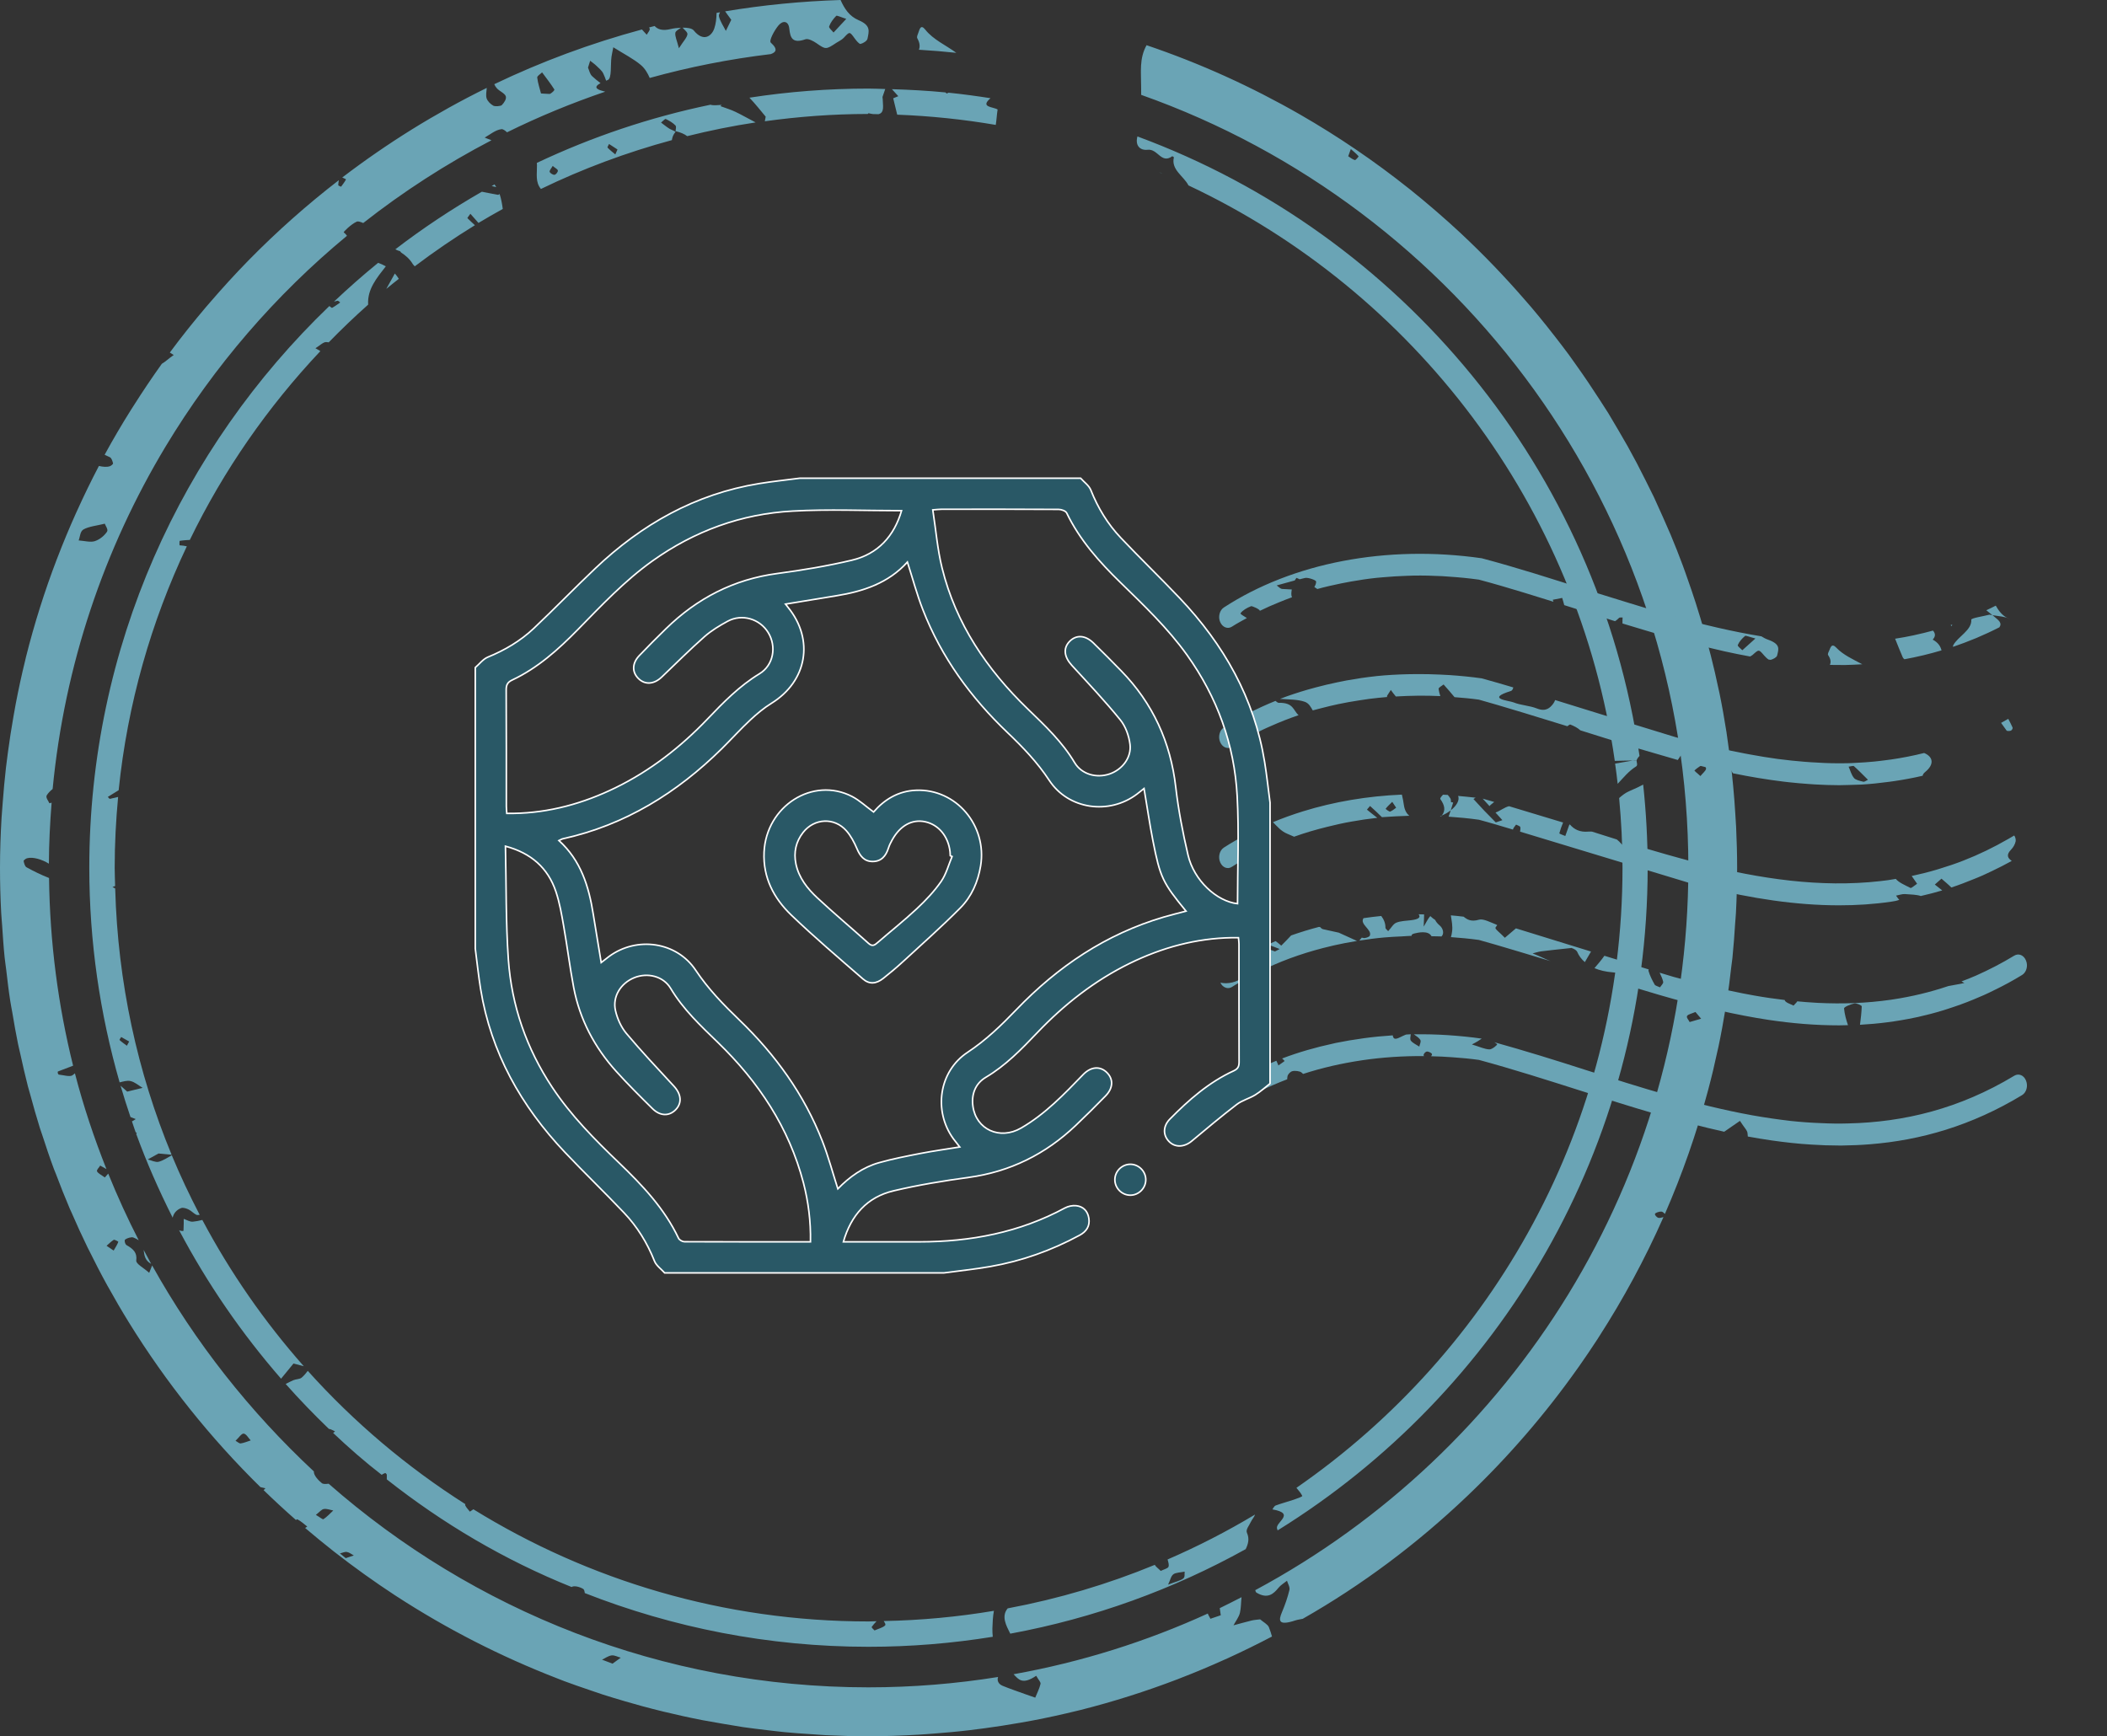 <?xml version="1.0" encoding="utf-8"?>
<!-- Generator: Adobe Illustrator 16.0.0, SVG Export Plug-In . SVG Version: 6.00 Build 0)  -->
<!DOCTYPE svg PUBLIC "-//W3C//DTD SVG 1.1//EN" "http://www.w3.org/Graphics/SVG/1.1/DTD/svg11.dtd">
<svg version="1.1" id="Laag_1" xmlns="http://www.w3.org/2000/svg" xmlns:xlink="http://www.w3.org/1999/xlink" x="0px" y="0px"
	 width="136px" height="112.082px" viewBox="0 0 136 112.082" enable-background="new 0 0 136 112.082" xml:space="preserve">
<rect x="0" y="0" width="136" height="112.082" fill="#333333" stroke="none"/>
<g>
	<g>
		<path fill="#6AA4B5" d="M25.519,16.092c1.772-1.359,3.638-2.598,5.584-3.716c0.337,0.072,0.685,0.132,1.058,0.203
			c0.022-0.018,0.055-0.037,0.086-0.056c0.104,0.308,0.162,0.643,0.205,0.966c-0.527,0.294-1.053,0.59-1.568,0.902
			c-0.169-0.193-0.336-0.383-0.523-0.591c-0.104,0.154-0.209,0.266-0.189,0.284c0.154,0.156,0.32,0.303,0.482,0.454
			c-1.339,0.823-2.634,1.709-3.883,2.653c-0.044-0.047-0.096-0.093-0.127-0.145c-0.195-0.323-0.451-0.548-0.755-0.746
			c-0.022-0.027-0.046-0.054-0.062-0.08C25.705,16.188,25.607,16.14,25.519,16.092 M18.142,88.999
			c-2.544-2.922-4.758-6.133-6.581-9.584c0.087,0.043,0.221,0.066,0.283,0.037c0.02-0.41,0.016-0.59,0.014-0.77
			c0.194,0.066,0.395,0.197,0.584,0.182c0.18-0.016,0.428-0.061,0.617-0.113c1.811,3.408,4.014,6.574,6.549,9.443
			c-0.191-0.051-0.402-0.105-0.664-0.174C18.668,88.353,18.402,88.673,18.142,88.999 M48.374,6.306
			c2.505-0.387,5.072-0.588,7.683-0.588c0.361,0,0.721,0.02,1.082,0.028c-0.059,0.166-0.115,0.331-0.172,0.498
			c-0.012,0.042,0.006,0.091,0.008,0.138c0.002,0.399,0.143,0.898-0.277,0.99c-0.119-0.001-0.238-0.008-0.357-0.009
			c-0.086-0.013-0.17-0.026-0.279-0.055c0,0-0.029,0.02-0.057,0.049c-2.251,0.002-4.466,0.17-6.638,0.471
			c0.015-0.081,0.033-0.17,0.056-0.297C49.116,7.167,48.769,6.72,48.374,6.306 M32.029,12.076c-0.095-0.027-0.195-0.041-0.291-0.066
			c0.062-0.034,0.121-0.071,0.182-0.104C31.961,11.958,31.994,12.019,32.029,12.076 M34.66,10.661
			c0.008,0.58-0.117,1.08,0.254,1.538c2.688-1.304,5.519-2.359,8.455-3.154c0.022-0.175,0.08-0.354,0.238-0.537
			c-0.138-0.091-0.281-0.13-0.398-0.201c-0.191-0.118-0.362-0.263-0.541-0.395c0.103-0.082,0.261-0.251,0.302-0.232
			c0.229,0.111,0.461,0.244,0.627,0.417c0.071,0.073,0.021,0.236,0.007,0.369c0.332,0.081,0.571,0.184,0.752,0.323
			c1.448-0.36,2.921-0.661,4.417-0.886c-0.439-0.222-0.859-0.473-1.306-0.685c-0.306-0.146-0.642-0.245-0.965-0.366
			c0.025-0.025,0.05-0.053,0.076-0.08c-0.238,0.005-0.51,0.055-0.719-0.012c-3.922,0.812-7.676,2.086-11.207,3.755
			C34.654,10.564,34.66,10.602,34.66,10.661 M39.312,9.295c0.189,0.122,0.377,0.246,0.545,0.355
			c-0.068,0.158-0.104,0.238-0.14,0.318c-0.17-0.143-0.351-0.278-0.499-0.437C39.188,9.497,39.279,9.376,39.312,9.295
			 M35.674,10.713c0.158,0.132,0.326,0.209,0.334,0.297c0.01,0.092-0.121,0.259-0.215,0.274c-0.094,0.014-0.285-0.102-0.314-0.191
			C35.451,11.008,35.578,10.886,35.674,10.713 M9.271,80.683c0.16,0.303,0.32,0.605,0.486,0.904
			C9.343,81.362,9.316,81.021,9.271,80.683 M64.08,105.659c-2.615,0.422-5.291,0.646-8.023,0.646
			c-6.459,0-12.632-1.238-18.311-3.467c-0.014-0.117-0.043-0.227-0.092-0.26c-0.207-0.137-0.605-0.244-0.758-0.131
			c-4.342-1.744-8.33-4.109-11.93-6.949c0-0.1,0.003-0.199,0.001-0.297c-0.001-0.041-0.084-0.119-0.106-0.113
			c-0.08,0.025-0.222,0.098-0.216,0.123c-1.084-0.836-2.131-1.752-3.142-2.709c0.041-0.033,0.083-0.068,0.124-0.102
			c-0.134-0.057-0.267-0.15-0.4-0.162c-0.967-0.93-1.897-1.895-2.788-2.898c0.16-0.082,0.319-0.168,0.485-0.24
			c0.17-0.076,0.424-0.066,0.542-0.166c0.158-0.131,0.279-0.287,0.4-0.441c2.974,3.311,6.398,6.207,10.17,8.604
			c-0.006,0.025-0.021,0.053-0.012,0.07c0.074,0.156,0.204,0.285,0.305,0.414c0.1-0.068,0.17-0.113,0.227-0.152
			c7.421,4.586,16.156,7.24,25.5,7.24c0.176,0,0.348-0.01,0.521-0.014c-0.123,0.133-0.23,0.248-0.307,0.361
			c-0.035,0.053,0.111,0.154,0.178,0.234c0.238-0.107,0.553-0.184,0.684-0.328c0.051-0.055-0.008-0.15-0.092-0.279
			c2.418-0.047,4.793-0.27,7.113-0.66c-0.07,0.375-0.086,0.758-0.098,1.137C64.049,105.3,64.066,105.479,64.08,105.659
			 M60.254,111.909c0.766-0.059,1.527-0.125,2.283-0.215c0.34-0.039,0.676-0.084,1.014-0.129c0.77-0.104,1.533-0.223,2.291-0.355
			c0.281-0.051,0.562-0.098,0.842-0.152c0.951-0.182,1.896-0.389,2.832-0.619c0.068-0.018,0.139-0.031,0.207-0.049
			c2.143-0.541,4.234-1.205,6.27-1.984c0.076-0.027,0.148-0.059,0.223-0.088c0.939-0.361,1.867-0.752,2.781-1.164
			c0.088-0.037,0.176-0.078,0.264-0.117c0.961-0.441,1.91-0.904,2.842-1.395c-0.059-0.201-0.117-0.404-0.201-0.602
			c-0.076-0.184-0.359-0.33-0.564-0.506c-0.176,0.021-0.373,0.033-0.547,0.074c-0.396,0.098-0.783,0.207-1.174,0.312
			c0.145-0.271,0.354-0.535,0.418-0.814c0.074-0.33,0.064-0.668,0.102-1.002c-0.467,0.238-0.932,0.48-1.406,0.707
			c0.02,0.135,0.039,0.27,0.066,0.459c-0.246,0.082-0.459,0.154-0.67,0.227c-0.041-0.107-0.145-0.242-0.166-0.338
			c-3.945,1.801-8.148,3.131-12.537,3.918c0.312,0.322,0.555,0.711,1.459,0.1c0.154,0.275,0.307,0.408,0.279,0.527
			c-0.07,0.299-0.221,0.59-0.34,0.885c-0.201-0.07-0.404-0.137-0.604-0.211c-0.502-0.182-1.016-0.354-1.5-0.553
			c-0.291-0.119-0.371-0.357-0.295-0.57c-2.725,0.436-5.518,0.668-8.365,0.668c-13.337,0-25.527-4.971-34.845-13.145
			c-0.171,0.018-0.347,0.039-0.445-0.041c-0.231-0.186-0.53-0.512-0.509-0.752c-4.139-3.861-7.676-8.336-10.439-13.297
			c-0.027,0.09-0.113,0.266-0.19,0.477c-0.375-0.34-0.865-0.578-0.835-0.799c0.066-0.494-0.184-0.74-0.619-0.984
			c-0.105-0.057-0.165-0.316-0.098-0.367c0.123-0.094,0.406-0.178,0.528-0.131c0.116,0.045,0.242,0.107,0.349,0.178
			c-0.719-1.398-1.375-2.834-1.969-4.303c-0.064,0.072-0.145,0.16-0.221,0.25c-0.232-0.174-0.439-0.262-0.502-0.398
			c-0.04-0.09,0.13-0.244,0.205-0.369c0.137,0.072,0.268,0.148,0.402,0.225c-0.797-2.006-1.486-4.064-2.035-6.18
			c-0.059,0.043-0.107,0.096-0.17,0.133c-0.176,0.104-0.574-0.021-0.869-0.051c-0.029-0.002-0.045-0.061-0.067-0.092
			c0.002-0.037-0.012-0.102,0.009-0.109c0.324-0.127,0.653-0.25,0.98-0.375c-0.967-3.889-1.501-7.945-1.553-12.116
			c-0.5-0.195-0.984-0.433-1.452-0.691c-0.111-0.062-0.159-0.259-0.187-0.402c-0.009-0.047,0.133-0.158,0.221-0.182
			c0.367-0.104,0.961,0.072,1.408,0.351c0.006-1.325,0.072-2.636,0.176-3.937c-0.049,0.013-0.094,0.021-0.144,0.035
			c-0.05-0.13-0.257-0.365-0.17-0.511c0.087-0.143,0.224-0.284,0.38-0.408c0.77-8.024,3.334-15.53,7.293-22.111
			c3.131-5.195,7.09-9.782,11.706-13.6c-0.053-0.08-0.12-0.154-0.21-0.22c-0.035-0.026,0.482-0.538,0.852-0.699
			c0.068-0.029,0.232,0.018,0.406,0.095c2.579-2.026,5.35-3.817,8.279-5.343c-0.154-0.06-0.301-0.117-0.441-0.173
			c0.356-0.195,0.688-0.495,1.084-0.543c0.1-0.011,0.228,0.08,0.362,0.202c2.041-1.008,4.158-1.88,6.336-2.622
			c-0.396-0.1-0.883-0.24-0.302-0.551c-0.189-0.144-0.373-0.289-0.539-0.446c-0.158-0.148-0.186-0.371-0.27-0.556
			c0.05-0.159,0.095-0.301,0.14-0.444c0.135,0.108,0.282,0.208,0.403,0.325c0.162,0.157,0.355,0.313,0.441,0.494
			c0.074,0.152,0.131,0.309,0.186,0.467c0.035-0.014,0.064-0.027,0.104-0.041c0.275-0.102,0.168-0.985,0.243-1.506
			c0.028-0.188,0.071-0.374,0.117-0.609c0.694,0.438,1.297,0.74,1.782,1.148c0.256,0.218,0.436,0.523,0.568,0.833
			c2.534-0.703,5.144-1.221,7.813-1.54c0.293-0.104,0.514-0.282,0.004-0.738c-0.135-0.121,0.216-0.769,0.475-1.091
			c0.288-0.362,0.664-0.332,0.717,0.182c0.061,0.604,0.205,0.984,1.045,0.689c0.172-0.061,0.51,0.113,0.705,0.251
			c0.596,0.413,0.616,0.426,1.275-0.014c0.161-0.108,0.357-0.189,0.482-0.323c0.398-0.425,0.381-0.429,0.729,0.053
			c0.099,0.133,0.28,0.353,0.364,0.334c0.176-0.042,0.418-0.196,0.447-0.334c0.093-0.477,0.237-0.855-0.57-1.196
			C54.809,1.044,54.501,0.546,54.256,0c-2.528,0.081-5.017,0.326-7.451,0.732c0.133,0.184,0.267,0.369,0.396,0.548
			c-0.151,0.307-0.25,0.51-0.35,0.713c-0.154-0.307-0.362-0.604-0.442-0.924c-0.021-0.085,0.016-0.18,0.068-0.277
			c-0.074,0.012-0.148,0.026-0.224,0.04c-0.009,0.349-0.04,0.693-0.15,1.011c-0.173,0.498-0.707,0.884-1.323,0.123
			c-0.113-0.139-0.404-0.184-0.723-0.181c0.132,0.146,0.332,0.299,0.314,0.429c-0.031,0.221-0.243,0.421-0.549,0.9
			c-0.137-0.531-0.263-0.773-0.231-0.995c0.017-0.121,0.211-0.223,0.362-0.329c-0.234,0.01-0.474,0.039-0.662,0.085
			c-0.538,0.13-0.838,0.019-1.038-0.196l-0.356,0.092c0.012,0.024,0.026,0.05,0.037,0.074c0.042,0.1-0.12,0.263-0.189,0.398
			c-0.1-0.115-0.213-0.225-0.31-0.341c-3.307,0.894-6.497,2.077-9.532,3.533C31.941,5.531,32,5.62,32.072,5.701
			c0.166,0.184,0.506,0.319,0.573,0.508c0.062,0.171-0.096,0.412-0.252,0.574c-0.071,0.075-0.44,0.101-0.553,0.039
			c-0.198-0.114-0.375-0.301-0.431-0.477c-0.056-0.177-0.017-0.387,0.01-0.671c-0.825,0.406-1.637,0.83-2.439,1.275
			c-0.822,0.457-1.604,0.916-2.373,1.393c-1.566,0.973-3.068,2.01-4.516,3.116c0.145,0.065,0.249,0.11,0.242,0.125
			c-0.084,0.163-0.206,0.315-0.318,0.47c-0.062-0.033-0.182-0.064-0.182-0.1c0.002-0.098,0.017-0.203,0.037-0.321
			c-2.062,1.591-4.01,3.321-5.83,5.176c-0.879,0.9-1.697,1.799-2.49,2.72c-0.082,0.096-0.166,0.189-0.248,0.286
			c-0.811,0.955-1.594,1.935-2.34,2.943c0.08,0.053,0.16,0.107,0.251,0.16c-0.334,0.23-0.558,0.453-0.767,0.566
			c-0.635,0.888-1.242,1.795-1.828,2.718c-0.053,0.083-0.107,0.164-0.158,0.247c-0.598,0.95-1.168,1.918-1.706,2.908
			c0.112,0.053,0.225,0.102,0.335,0.157c0.115,0.057,0.173,0.253,0.208,0.396c0.011,0.046-0.125,0.161-0.212,0.189
			C6.9,30.159,6.646,30.14,6.384,30.079c-0.492,0.939-0.957,1.895-1.396,2.865c-0.029,0.06-0.057,0.121-0.084,0.182
			c-0.43,0.957-0.834,1.926-1.211,2.91c-0.011,0.026-0.021,0.051-0.031,0.078c-0.78,2.041-1.442,4.138-1.982,6.285
			c-0.02,0.079-0.035,0.16-0.055,0.239c-0.228,0.921-0.428,1.852-0.608,2.789c-0.054,0.276-0.101,0.554-0.149,0.831
			c-0.133,0.757-0.252,1.52-0.354,2.287c-0.045,0.335-0.09,0.67-0.129,1.006c-0.087,0.756-0.154,1.518-0.212,2.283
			c-0.023,0.317-0.053,0.631-0.072,0.95C0.039,53.853,0,54.928,0,56.012c0,0.973,0.025,1.94,0.076,2.901
			c0.013,0.268,0.043,0.533,0.06,0.803c0.046,0.689,0.09,1.379,0.16,2.061c0.028,0.285,0.075,0.564,0.108,0.848
			c0.078,0.662,0.153,1.326,0.256,1.979c0.039,0.264,0.095,0.521,0.139,0.781c0.113,0.672,0.227,1.344,0.365,2.006
			c0.045,0.223,0.104,0.443,0.152,0.664c0.152,0.695,0.309,1.389,0.486,2.074c0.049,0.189,0.109,0.373,0.159,0.561
			c0.194,0.715,0.393,1.428,0.614,2.129c0.047,0.148,0.102,0.293,0.149,0.439c0.239,0.738,0.485,1.473,0.754,2.197
			c0.041,0.109,0.089,0.217,0.132,0.328c0.284,0.756,0.582,1.506,0.897,2.246c0.036,0.08,0.075,0.158,0.11,0.24
			c0.332,0.766,0.677,1.523,1.043,2.273c0.025,0.051,0.054,0.102,0.08,0.154c0.381,0.773,0.775,1.537,1.19,2.291
			c0.015,0.025,0.031,0.053,0.046,0.078c0.43,0.777,0.876,1.543,1.342,2.297c2.404,3.891,5.258,7.457,8.492,10.635
			c0.108,0.023,0.219,0.057,0.326,0.076c-0.041,0.039-0.08,0.078-0.121,0.119c0.678,0.658,1.375,1.303,2.085,1.926
			c0.042-0.029,0.081-0.051,0.103-0.037c0.228,0.117,0.423,0.303,0.631,0.463c-0.043,0.027-0.092,0.059-0.139,0.09
			c0.594,0.506,1.198,1,1.812,1.484c0.037,0.027,0.075,0.057,0.11,0.086c0.599,0.467,1.207,0.922,1.824,1.365
			c0.049,0.035,0.098,0.07,0.147,0.105c0.616,0.441,1.241,0.869,1.876,1.285c0.04,0.025,0.08,0.051,0.12,0.078
			c3.239,2.105,6.708,3.883,10.356,5.297c0.162,0.061,0.321,0.129,0.484,0.189c0.525,0.197,1.061,0.379,1.593,0.561
			c0.3,0.104,0.597,0.207,0.897,0.305c0.478,0.154,0.962,0.297,1.445,0.439c0.367,0.105,0.734,0.213,1.104,0.312
			c0.451,0.123,0.904,0.236,1.357,0.348c0.416,0.1,0.832,0.197,1.25,0.289c0.429,0.094,0.859,0.184,1.293,0.268
			c0.457,0.088,2.189,0.383,2.6,0.445c0.506,0.072,1.015,0.133,1.524,0.193c0.377,0.043,0.752,0.092,1.131,0.129
			c0.584,0.057,1.173,0.098,1.762,0.135c0.312,0.02,0.622,0.049,0.936,0.064c0.908,0.043,1.82,0.07,2.737,0.07
			c1.088,0,2.166-0.041,3.236-0.102C59.615,111.962,59.934,111.931,60.254,111.909 M53.977,1.023
			c0.042-0.042,0.315,0.091,0.647,0.195C54.276,1.592,54.04,1.846,53.802,2.1c-0.102-0.134-0.316-0.299-0.283-0.395
			C53.606,1.457,53.782,1.222,53.977,1.023 M34.99,4.672c0.268,0.365,0.553,0.724,0.789,1.099c0.035,0.058-0.138,0.203-0.252,0.277
			c-0.054,0.036-0.197,0-0.607-0.014c-0.079-0.309-0.202-0.664-0.244-1.026C34.664,4.902,34.878,4.785,34.99,4.672 M5.393,34.174
			c0.35-0.194,0.86-0.241,1.37-0.368c0.043,0.132,0.239,0.375,0.144,0.517c-0.162,0.245-0.457,0.502-0.789,0.61
			c-0.278,0.091-0.69-0.023-1.041-0.047C5.173,34.641,5.166,34.301,5.393,34.174 M7.336,80.728
			c-0.191-0.129-0.324-0.219-0.457-0.309c0.152-0.131,0.292-0.277,0.466-0.387c0.033-0.021,0.302,0.105,0.291,0.135
			C7.576,80.339,7.464,80.501,7.336,80.728 M15.537,93.177c-0.092,0.014-0.203-0.1-0.334-0.17c0.219-0.205,0.386-0.477,0.525-0.463
			c0.164,0.016,0.305,0.283,0.455,0.439C15.969,93.052,15.757,93.144,15.537,93.177 M20.88,98.067
			c-0.052,0.035-0.229-0.125-0.492-0.277c0.235-0.182,0.364-0.355,0.515-0.379c0.193-0.031,0.404,0.059,0.608,0.096
			C21.304,97.7,21.111,97.913,20.88,98.067 M22.314,100.583c-0.113-0.094-0.242-0.199-0.371-0.305
			c0.149-0.033,0.307-0.117,0.447-0.094c0.156,0.025,0.299,0.146,0.447,0.225C22.693,100.458,22.546,100.505,22.314,100.583
			 M39.537,107.394c-0.295-0.111-0.486-0.184-0.678-0.258c0.207-0.096,0.405-0.248,0.62-0.275c0.188-0.023,0.392,0.096,0.589,0.148
			C39.886,107.142,39.705,107.272,39.537,107.394 M112.01,52.562c-0.037-0.607-0.082-1.212-0.139-1.812
			c-0.029-0.304-0.059-0.608-0.092-0.91c-0.066-0.597-0.145-1.191-0.229-1.782c-0.037-0.269-0.072-0.539-0.113-0.807
			c-0.133-0.835-0.277-1.667-0.447-2.491c-0.02-0.096-0.043-0.19-0.064-0.286c-0.152-0.73-0.32-1.456-0.504-2.176
			c-0.074-0.296-0.156-0.589-0.234-0.882c-0.143-0.521-0.287-1.04-0.443-1.555c-0.098-0.321-0.197-0.643-0.299-0.962
			c-0.16-0.499-0.33-0.994-0.504-1.487c-0.107-0.302-0.209-0.606-0.322-0.906c-0.248-0.668-0.51-1.329-0.783-1.984
			c-0.139-0.332-0.861-1.964-1.088-2.444c-0.168-0.352-0.898-1.803-1.096-2.178c-0.195-0.366-0.393-0.733-0.594-1.095
			c-0.191-0.342-1.02-1.763-1.246-2.13c-0.176-0.284-0.359-0.56-0.539-0.84c-0.486-0.756-0.988-1.501-1.51-2.233
			c-0.162-0.227-0.32-0.456-0.484-0.681c-0.305-0.413-0.615-0.819-0.932-1.224c-0.166-0.214-0.334-0.428-0.504-0.64
			c-0.33-0.415-0.668-0.826-1.01-1.23c-0.139-0.164-0.281-0.325-0.422-0.486c-1.289-1.486-2.654-2.908-4.09-4.251
			c-0.029-0.026-0.055-0.053-0.084-0.079c-0.469-0.437-0.949-0.865-1.434-1.286c-0.092-0.078-0.18-0.157-0.271-0.234
			c-0.494-0.425-0.996-0.843-1.504-1.25c-0.027-0.021-0.051-0.04-0.076-0.06c-2.217-1.765-4.568-3.368-7.037-4.787
			c-3.152-1.809-6.455-3.306-9.908-4.476c-0.484,0.864-0.348,1.753-0.352,2.66c0,0.18,0.002,0.363,0.004,0.546
			c20.549,7.27,35.318,26.882,35.318,49.888c0,20.155-11.332,37.706-27.955,46.638c0.018,0.062,0.029,0.131,0.086,0.164
			c0.715,0.422,1.09,0.082,1.414-0.318c0.135-0.168,0.361-0.305,0.549-0.455c0.057,0.199,0.201,0.406,0.156,0.598
			c-0.115,0.484-0.285,0.965-0.484,1.439c-0.229,0.543-0.238,0.891,0.879,0.521c0.143-0.047,0.311-0.066,0.465-0.1
			c3.848-2.191,7.391-4.854,10.576-7.885l0.074-0.07c2.629-2.508,5.014-5.27,7.115-8.244c0.027-0.039,0.057-0.078,0.084-0.117
			c0.4-0.57,0.791-1.146,1.172-1.732l0.09-0.143c1.584-2.455,2.982-5.043,4.174-7.74c-0.133,0.037-0.246,0.066-0.322,0.049
			c-0.119-0.031-0.258-0.191-0.223-0.264c0.033-0.07,0.289-0.156,0.416-0.141c0.078,0.01,0.146,0.074,0.221,0.15
			c1.113-2.551,2.041-5.197,2.771-7.928c0.008-0.023,0.016-0.049,0.02-0.074c0.229-0.852,0.432-1.713,0.617-2.58
			c0.016-0.07,0.035-0.143,0.049-0.213c0.172-0.814,0.32-1.635,0.455-2.461c0.021-0.127,0.047-0.252,0.068-0.381
			c0.121-0.771,0.219-1.553,0.307-2.336c0.021-0.18,0.051-0.359,0.07-0.541c0.078-0.758,0.131-1.521,0.18-2.287
			c0.014-0.207,0.037-0.412,0.047-0.619c0.051-0.971,0.078-1.948,0.078-2.931c0-0.883-0.027-1.76-0.066-2.632
			C112.045,53.106,112.027,52.834,112.01,52.562 M87.453,10.333c-0.16-0.046-0.293-0.161-0.43-0.246
			c0.076-0.212,0.123-0.338,0.168-0.465c0.172,0.151,0.354,0.295,0.5,0.463C87.709,10.107,87.502,10.346,87.453,10.333
			 M109.969,49.304c0.055,0.113,0.172,0.234,0.148,0.34c-0.031,0.125-0.182,0.239-0.361,0.453c-0.213-0.202-0.412-0.333-0.377-0.368
			C109.539,49.573,109.766,49.443,109.969,49.304 M109.061,65.976c-0.064-0.135-0.229-0.293-0.164-0.396
			c0.068-0.111,0.352-0.17,0.539-0.252c0.104,0.121,0.207,0.242,0.367,0.432C109.469,65.856,109.266,65.917,109.061,65.976
			 M59.312,3.211c0.078-0.191,0.07-0.427-0.102-0.738c-0.051-0.092,0.025-0.251,0.07-0.37c0.074-0.191,0.143-0.573,0.447-0.187
			c0.508,0.644,1.326,0.999,2,1.494C60.93,3.325,60.123,3.261,59.312,3.211 M80.486,98.946c-0.092-0.203,0.145-0.469,0.252-0.703
			c0.074-0.16,0.227-0.32,0.271-0.475c-1.809,1.086-3.695,2.055-5.646,2.9c0.053,0.188,0.104,0.344,0.059,0.473
			c-0.039,0.107-0.326,0.178-0.502,0.266c-0.119-0.129-0.332-0.275-0.379-0.393c-3.027,1.248-6.205,2.193-9.498,2.811
			c-0.426,0.514-0.1,1.1,0.166,1.633c5.418-1,10.535-2.867,15.197-5.457C80.566,99.667,80.66,99.339,80.486,98.946 M75.396,102.294
			c0.162-0.338,0.178-0.549,0.35-0.676c0.145-0.107,0.473-0.113,0.721-0.164c-0.023,0.15,0.035,0.344-0.092,0.443
			C76.199,102.036,75.885,102.104,75.396,102.294 M105.16,51.073c0.387-0.167,0.676-0.3,0.902-0.425
			c0.188,1.764,0.289,3.552,0.289,5.364c0,18.054-9.562,33.905-23.885,42.78c-0.01-0.027-0.014-0.057-0.025-0.082
			c-0.213-0.418,1.27-0.998-0.312-1.275c0.07-0.088,0.107-0.211,0.219-0.254c0.377-0.139,0.787-0.246,1.176-0.377
			c0.199-0.068,0.555-0.195,0.533-0.24c-0.078-0.168-0.223-0.334-0.377-0.52c12.701-8.787,21.047-23.447,21.047-40.032
			c0-1.516-0.08-3.015-0.217-4.497C104.705,51.347,104.904,51.184,105.16,51.073 M73.416,8.808
			c17.031,6.281,29.748,21.531,32.41,39.991c-0.08,0.079-0.15,0.175-0.193,0.287c-0.086-0.021-0.158-0.007-0.234,0.005
			c-0.391,0.008-0.779,0.017-1.17,0.025c-2.35-16.467-12.973-30.301-27.518-37.148c-0.303-0.602-1.137-1.009-0.941-1.811
			c0.004-0.018-0.102-0.073-0.102-0.073c-0.723,0.526-0.93-0.502-1.6-0.415C73.697,9.719,73.238,9.496,73.416,8.808 M104.25,49.293
			l1.148-0.202c0.076-0.001,0.16-0.003,0.234-0.005c0.016,0.141,0.084,0.32-0.02,0.385c-0.51,0.321-0.824,0.737-1.197,1.126
			C104.369,50.161,104.311,49.727,104.25,49.293 M11.697,77.983c0.119-0.045,0.342,0.025,0.474,0.092
			c0.185,0.09,0.313,0.244,0.495,0.34c0.056,0.027,0.138,0.02,0.224,0.006c-0.651-1.252-1.257-2.531-1.801-3.844
			c-0.28,0.152-0.548,0.34-0.854,0.42c-0.197,0.049-0.464-0.094-0.699-0.15c0.248-0.137,0.496-0.275,0.695-0.385
			c0.355,0.035,0.604,0.057,0.846,0.08C8.875,69.22,7.601,63.423,7.435,57.353c-0.057-0.033-0.116-0.059-0.175-0.09
			c0.055-0.021,0.111-0.045,0.171-0.07c-0.009-0.393-0.028-0.785-0.028-1.181c0-1.54,0.08-3.061,0.221-4.566
			c-0.176,0.041-0.354,0.081-0.529,0.122c-0.031,0.008-0.091-0.08-0.137-0.123c0.242-0.151,0.479-0.297,0.701-0.435
			c0.572-5.58,2.098-10.88,4.4-15.743c-0.129-0.031-0.283-0.055-0.471-0.066c0,0-0.018-0.284,0.02-0.289
			c0.274-0.042,0.553-0.053,0.645-0.058c2.178-4.492,5.037-8.594,8.426-12.188c-0.105-0.06-0.21-0.129-0.318-0.185
			c0.238-0.141,0.512-0.42,0.707-0.399c0.051,0.004,0.102,0.013,0.15,0.018c0.82-0.841,1.667-1.653,2.545-2.434
			c-0.064-0.992,0.557-1.726,1.141-2.474c-0.154-0.086-0.318-0.162-0.496-0.226c-0.982,0.799-1.93,1.637-2.85,2.505
			c0.078-0.021,0.156-0.043,0.23-0.057c0.045-0.009,0.115,0.072,0.172,0.112c-0.172,0.119-0.338,0.247-0.525,0.348
			c-0.014,0.007-0.085-0.046-0.176-0.118C11.721,28.915,5.764,41.777,5.764,56.012c0,4.808,0.693,9.452,1.957,13.858
			c0.238-0.057,0.482-0.133,0.695-0.086c0.285,0.061,0.527,0.285,0.789,0.439c-0.276,0.068-0.553,0.137-0.994,0.244
			c-0.131-0.117-0.281-0.25-0.428-0.381c0.199,0.68,0.412,1.354,0.639,2.021c0.113,0.045,0.229,0.084,0.341,0.133
			c-0.083,0.049-0.164,0.115-0.247,0.145c0.082,0.238,0.156,0.479,0.242,0.713c0.023,0.008,0.048,0.018,0.072,0.025
			c-0.016,0.027-0.025,0.047-0.039,0.072c0.678,1.859,1.472,3.66,2.355,5.41C11.197,78.347,11.378,78.103,11.697,77.983
			 M8.191,67.505c-0.16-0.121-0.33-0.232-0.47-0.365c-0.026-0.025,0.065-0.129,0.101-0.197c0.18,0.1,0.357,0.199,0.515,0.289
			C8.264,67.37,8.227,67.437,8.191,67.505 M74.82,11.122c0.082,0.02,0.148,0.049,0.211,0.086
			C74.961,11.178,74.891,11.151,74.82,11.122 M25.486,17.656c0.096,0.107,0.182,0.221,0.256,0.343
			c-0.271,0.215-0.543,0.429-0.809,0.651C25.117,18.319,25.304,17.988,25.486,17.656 M64.273,8.063
			c-2.08-0.355-4.201-0.579-6.361-0.66l-0.258-1.058c0.109-0.046,0.219-0.091,0.328-0.136c-0.139-0.151-0.275-0.301-0.412-0.452
			c1.16,0.035,2.312,0.097,3.451,0.208c0.047,0.042,0.088,0.075,0.102,0.069c0.035-0.013,0.066-0.035,0.1-0.051
			c0.91,0.093,1.814,0.215,2.711,0.356c-0.701,0.6,0.168,0.544,0.459,0.73C64.34,7.396,64.326,7.736,64.273,8.063"/>
	</g>
	<g>
		<path fill="#6AA4B5" d="M86.424,53.196c0.268-0.058,0.533-0.113,0.807-0.16c0.549-0.098,1.105-0.182,1.668-0.243
			c-0.223-0.172-0.445-0.341-0.658-0.521c-0.02-0.016,0.088-0.113,0.191-0.243c0.277,0.254,0.533,0.483,0.768,0.722
			c0.58-0.038,1.172-0.075,1.768-0.09c-0.189-0.152-0.309-0.382-0.355-0.711c-0.029-0.211-0.072-0.436-0.127-0.655
			c-2.223,0.095-4.373,0.458-6.375,1.077c-0.664,0.205-1.316,0.44-1.945,0.702c0.281,0.282,0.523,0.584,0.93,0.751
			c0.154,0.063,0.295,0.125,0.434,0.187c0.697-0.25,1.416-0.46,2.154-0.641C85.928,53.309,86.172,53.25,86.424,53.196
			 M89.865,51.761c0.068,0.104,0.139,0.206,0.252,0.378c-0.123,0.086-0.236,0.196-0.391,0.252c-0.047,0.017-0.301-0.166-0.285-0.185
			C89.559,52.049,89.719,51.908,89.865,51.761 M130.773,62.009c0.145,0.346,0.023,0.762-0.256,0.93
			c-0.598,0.367-1.197,0.691-1.797,0.979c-0.447,0.227-0.895,0.424-1.334,0.602c-0.559,0.232-1.117,0.43-1.676,0.609
			c-0.086,0.027-0.172,0.059-0.26,0.084c-0.547,0.168-1.096,0.312-1.641,0.434c-0.07,0.014-0.141,0.029-0.211,0.043
			c-1.18,0.25-2.361,0.398-3.541,0.463c0.051-0.395,0.098-0.791,0.113-1.186c0.004-0.068-0.338-0.221-0.48-0.191
			c-0.25,0.053-0.672,0.229-0.662,0.324c0.033,0.363,0.135,0.723,0.252,1.078c-0.189,0.004-0.381,0.012-0.572,0.012
			c-1.525,0-3.043-0.127-4.562-0.355c-0.518-0.078-1.037-0.168-1.557-0.268c-0.561-0.107-1.127-0.225-1.686-0.355
			c-0.719-0.156-1.43-0.334-2.143-0.523c-1.125-0.301-2.246-0.631-3.363-0.973c-0.156-0.418-0.24-0.863-1.311-0.949
			c-0.443-0.035-0.834-0.127-1.168-0.27c0.225-0.264,0.451-0.525,0.641-0.799l2.863,0.883c-0.018,0.031-0.023,0.062-0.018,0.088
			c0.088,0.305,0.236,0.6,0.398,0.889c0.047,0.08,0.229,0.119,0.348,0.178c0.072-0.119,0.229-0.25,0.203-0.359
			c-0.045-0.199-0.135-0.393-0.229-0.586c0.301,0.088,0.6,0.184,0.9,0.27c0.688,0.188,1.373,0.365,2.061,0.533
			c0.553,0.139,1.096,0.268,1.646,0.375c0.504,0.109,1.006,0.209,1.51,0.297c0.652,0.117,1.305,0.209,1.955,0.287
			c0.027,0.164,0.367,0.254,0.57,0.361c0.07-0.088,0.207-0.195,0.242-0.275c0.373,0.037,0.746,0.064,1.117,0.086
			c0.078,0.006,0.154,0.01,0.23,0.014c1.564,0.078,3.127,0.021,4.686-0.201c0.051-0.008,0.1-0.016,0.15-0.023
			c1.189-0.18,2.381-0.461,3.566-0.861c0.469-0.082,0.754-0.141,1.037-0.199c-0.062-0.031-0.125-0.066-0.186-0.102
			c0.316-0.121,0.631-0.238,0.949-0.381c0.822-0.367,1.646-0.789,2.461-1.285C130.303,61.517,130.639,61.663,130.773,62.009
			 M111.795,49.827c0.018,0.03,0.045,0.061,0.062,0.091c1.094,0.225,2.189,0.408,3.287,0.541c0.111,0.013,0.223,0.024,0.336,0.038
			c0.416,0.045,0.83,0.083,1.244,0.111c0.139,0.009,0.279,0.021,0.418,0.029c0.521,0.029,1.045,0.05,1.566,0.05
			c0,0,1.047-0.021,1.447-0.04c0.588-0.035,1.178-0.098,1.77-0.177c0.127-0.017,0.254-0.036,0.381-0.053
			c0.602-0.091,1.199-0.199,1.799-0.341c0.002-0.065,0.043-0.147,0.17-0.251c0.582-0.478,0.516-0.97-0.078-1.217
			c-0.352,0.088-0.709,0.169-1.062,0.237c-0.029,0.006-0.061,0.011-0.09,0.017c-0.326,0.062-0.654,0.121-0.98,0.166
			c-0.113,0.017-0.227,0.03-0.338,0.044c-0.256,0.033-0.508,0.066-0.764,0.09c-0.387,0.037-0.773,0.065-1.158,0.081
			c-0.391,0.03-0.775,0.03-1.166,0.03c-0.582-0.001-1.162-0.029-1.742-0.068c-0.143-0.009-0.285-0.02-0.432-0.031
			c-0.559-0.046-1.117-0.102-1.676-0.176c-0.014-0.002-0.029-0.003-0.043-0.005c-0.596-0.08-1.189-0.18-1.783-0.289
			c-0.113-0.021-0.227-0.041-0.34-0.063c-0.58-0.112-1.162-0.23-1.742-0.365C111.182,48.794,111.482,49.314,111.795,49.827
			 M119.662,49.455c0.297,0.264,0.568,0.545,0.908,0.882c-0.105,0.047-0.227,0.144-0.297,0.126c-0.219-0.053-0.5-0.113-0.602-0.239
			c-0.178-0.217-0.236-0.485-0.348-0.732C119.441,49.478,119.625,49.421,119.662,49.455 M87.59,60.741
			c-0.506,0.08-1.006,0.178-1.5,0.289c-0.039,0.01-0.078,0.02-0.117,0.029c-1.5,0.346-2.928,0.828-4.252,1.451
			c-0.246-0.361-0.607-0.629-1.244-0.586c-0.184,0.012-0.346,0-0.506-0.016c0.492-0.279,1.004-0.541,1.531-0.785
			c0,0,0.545,0.203,0.793,0.297c0.135-0.072,0.219-0.115,0.303-0.158c-0.254-0.096-0.506-0.205-0.768-0.283
			c0.029-0.012,0.059-0.027,0.088-0.041c0.141-0.061,0.275-0.127,0.418-0.186c0.123,0.092,0.25,0.188,0.365,0.291
			c0.238-0.242,0.451-0.451,0.637-0.658c0.586-0.205,1.182-0.391,1.793-0.549c0.047,0.008,0.061,0.008,0.076,0.008
			c0.059,0.062,0.113,0.119,0.184,0.137c0.34,0.08,0.684,0.146,1.023,0.225C86.877,60.415,87.24,60.581,87.59,60.741
			 M130.773,69.757c0.145,0.355,0.023,0.77-0.256,0.938c-3.266,1.977-6.551,2.914-9.828,3.172c-0.59,0.049-1.189,0.07-1.781,0.08
			h-0.199c-0.6,0-1.199-0.021-1.797-0.061c-0.848-0.049-1.701-0.146-2.549-0.266c-0.518-0.074-1.031-0.16-1.547-0.254
			c-0.008-0.072-0.018-0.141-0.018-0.201c-0.002-0.186-0.215-0.375-0.49-0.809c-0.449,0.311-1.016,0.701-1.016,0.701
			c-0.707-0.156-1.414-0.328-2.119-0.514c-0.156-0.039-0.314-0.08-0.473-0.123c-1.395-0.371-2.785-0.785-4.17-1.217
			c-0.18-0.057-1.836-0.58-2.48-0.787c-2.166-0.689-4.395-1.402-6.592-1.996c-0.566-0.078-1.135-0.131-1.701-0.17
			c-0.463-0.037-0.922-0.055-1.381-0.066c0.041-0.061,0.066-0.111,0.049-0.148c-0.033-0.076-0.234-0.17-0.33-0.154
			c-0.098,0.014-0.221,0.164-0.207,0.242c0.004,0.018,0.018,0.033,0.035,0.051c-0.678-0.008-1.35,0.014-2.016,0.057
			c-0.693,0.047-1.344,0.117-1.984,0.211l-0.049,0.008c-0.641,0.096-1.271,0.215-1.891,0.357c-0.66,0.154-1.271,0.322-1.871,0.518
			c-0.035-0.031-0.068-0.062-0.105-0.094c-0.111-0.09-0.416-0.127-0.584-0.086c-0.146,0.035-0.297,0.209-0.32,0.334
			c-0.014,0.066-0.016,0.129-0.018,0.191c-0.619,0.236-1.223,0.5-1.805,0.791c-0.59,0.297-1.152,0.615-1.688,0.959
			c-0.209-0.084-0.418-0.168-0.631-0.25c-0.066-0.025-0.143-0.037-0.215-0.057c-0.061-0.166-0.064-0.346-0.02-0.506
			c0.037-0.105,0.062-0.168,0.098-0.219c0.045-0.068,0.1-0.127,0.166-0.17c0.383-0.25,0.795-0.469,1.203-0.693
			c0.084,0.062,0.168,0.127,0.252,0.191c0.088,0.062,0.162,0.141,0.217,0.189c0.258-0.193,0.516-0.338,0.66-0.529
			c0.033-0.045-0.123-0.201-0.277-0.303c0.438-0.213,0.883-0.416,1.342-0.6c0.037,0.088,0.082,0.184,0.131,0.303
			c0.215-0.158,0.412-0.273,0.396-0.293c-0.047-0.055-0.104-0.105-0.158-0.156c1.057-0.402,2.168-0.721,3.314-0.967
			c0.053-0.01,0.105-0.027,0.158-0.037c0.574-0.117,1.158-0.215,1.748-0.295c0.025-0.004,0.051-0.008,0.076-0.012
			c0.609-0.082,1.225-0.141,1.846-0.182c0.062,0.424,0.389,0.137,0.826-0.039c0.016-0.006,0.033-0.008,0.049-0.014
			c0.098-0.004,0.189-0.014,0.287-0.018c-0.021,0.188-0.061,0.324,0.008,0.416c0.115,0.152,0.355,0.256,0.543,0.381
			c0.027-0.148,0.135-0.32,0.064-0.436c-0.072-0.123-0.225-0.221-0.414-0.357c0.727-0.01,1.449,0.006,2.176,0.053
			c0.732,0.049,1.467,0.119,2.203,0.225c-0.115,0.086-0.332,0.223-0.633,0.377c0.529,0.16,0.828,0.309,1.135,0.318
			c0.166,0.006,0.535-0.297,0.492-0.336c-0.047-0.043-0.113-0.08-0.172-0.123c1.986,0.553,3.957,1.164,5.867,1.781
			c3.555,1.135,7.156,2.281,10.777,2.934c0.83,0.148,1.662,0.268,2.492,0.365c0.646,0.068,1.303,0.117,1.951,0.139
			c0.582,0.029,1.166,0.039,1.748,0.02c3.588-0.08,7.176-0.939,10.723-3.082C130.303,69.271,130.639,69.411,130.773,69.757
			 M85.312,45.708c-0.191,0.051-0.389,0.096-0.578,0.15c-0.129-0.223-0.246-0.455-0.504-0.551c-0.438-0.162-1.055-0.152-1.611-0.191
			c0.574-0.223,1.17-0.417,1.771-0.593c0.188-0.056,0.377-0.104,0.568-0.156c0.447-0.119,0.902-0.227,1.363-0.322
			c0.195-0.039,0.391-0.083,0.586-0.118c0.627-0.113,1.258-0.209,1.9-0.277c0.016-0.001,0.031-0.005,0.047-0.007
			c0.658-0.067,1.326-0.103,1.996-0.12c0.201-0.006,0.404-0.006,0.605-0.008c0.502-0.003,1.004,0.008,1.51,0.032
			c0.203,0.009,0.404,0.017,0.609,0.032c0.686,0.047,1.375,0.113,2.066,0.211c0.684,0.182,1.359,0.388,2.039,0.586
			c-0.029,0.117-0.076,0.207-0.16,0.231c-1.645,0.509-0.119,0.613,0.176,0.734c0.459,0.188,1.045,0.207,1.506,0.393
			c0.58,0.233,0.85-0.043,1.049-0.3c0.055-0.07,0.098-0.156,0.129-0.244c0.652,0.205,7.375,2.285,7.766,2.394
			c0.65,0.179,1.301,0.346,1.951,0.506c0.309,0.552,0.623,1.103,0.939,1.653c-0.609-0.136-1.217-0.286-1.822-0.442
			c-0.238-0.181-0.477-0.361-0.715-0.543c-0.055,0.083-0.113,0.17-0.201,0.302c-0.383-0.106-2.58-0.75-2.635-0.766
			c-0.041-0.04-0.086-0.083-0.115-0.113c-0.027,0.019-0.053,0.034-0.08,0.051c-0.434-0.132-3.445-1.083-3.459-1.086
			c-0.18-0.167-0.416-0.282-0.652-0.376c-0.025-0.012-0.107,0.049-0.189,0.11c-0.873-0.278-4.686-1.442-5.709-1.716
			c-0.525-0.076-1.049-0.117-1.572-0.16c-0.221-0.276-0.467-0.547-0.707-0.819c-0.115,0.097-0.334,0.198-0.322,0.289
			c0.021,0.156,0.064,0.312,0.111,0.462c-0.967-0.047-1.924-0.031-2.871,0.024c-0.119-0.135-0.217-0.28-0.324-0.42
			c-0.105,0.165-0.211,0.33-0.238,0.371c-0.002,0.032-0.006,0.057-0.008,0.084c-0.385,0.032-0.766,0.072-1.146,0.12
			c-0.215,0.027-0.43,0.062-0.643,0.095c-0.461,0.071-0.918,0.15-1.369,0.246C86.012,45.533,85.662,45.616,85.312,45.708
			 M79.311,63.784c-0.064,0.008-0.123-0.004-0.184-0.021c-0.16-0.053-0.279-0.166-0.354-0.332c0.451,0.113,1.08-0.012,1.555-0.404
			c0.043-0.035,0.166-0.006,0.311,0.039c-0.381,0.207-0.762,0.41-1.119,0.645C79.453,63.753,79.381,63.776,79.311,63.784
			 M93.797,51.804c-0.053,0.168-0.104,0.338-0.156,0.506c-0.164,0.128-0.359,0.243-0.578,0.336c0.266-0.334,0.18-0.676-0.09-1.058
			c-0.041-0.058,0.061-0.172,0.17-0.288c0,0,0.203,0.007,0.307,0.015c0.059,0.075,0.121,0.149,0.168,0.226
			c0.043,0.069,0.027,0.157,0.037,0.237C93.701,51.787,93.75,51.795,93.797,51.804 M93.047,60.45
			c-0.219-0.012-0.434-0.006-0.65-0.014c-0.199-0.393-0.885-0.23-1.086-0.182c-0.176,0.043-0.215,0.096-0.191,0.156
			c-0.217,0.004-0.424,0.027-0.639,0.037c-0.375,0.018-0.754,0.033-1.125,0.068c-0.545,0.047-1.082,0.121-1.615,0.203
			c0.051-0.062,0.104-0.129,0.156-0.191c0.041,0.008,0.08,0.018,0.119,0.025c0.113,0.021,0.363-0.068,0.398-0.145
			c0.18-0.389-0.674-0.736-0.404-1.137c0.381-0.053,0.76-0.105,1.146-0.141c0.166,0.221,0.275,0.467,0.271,0.766
			c0,0.062,0.104,0.129,0.176,0.213c0.223-0.242,0.324-0.465,0.531-0.549c0.27-0.109,0.623-0.117,0.943-0.156
			c0.504-0.061,0.639-0.189,0.49-0.383c0.119,0,0.238,0.006,0.355,0.008c-0.002,0.262-0.018,0.525-0.029,0.787
			c0.148-0.223,0.246-0.48,0.43-0.678c0.096,0.094,0.203,0.176,0.316,0.252c0.043,0.105,0.137,0.225,0.303,0.367
			C93.129,59.919,93.242,60.253,93.047,60.45 M92.938,52.691c0.043-0.014,0.084-0.027,0.125-0.045
			c-0.014,0.016-0.023,0.031-0.035,0.047C92.996,52.692,92.969,52.693,92.938,52.691 M102.695,61.425
			c-0.135,0.227-0.266,0.455-0.398,0.682c-0.219-0.186-0.385-0.406-0.492-0.66c-0.07-0.17-0.459-0.291-0.391-0.25
			c-0.959,0.105-1.451,0.15-1.936,0.215c-0.191,0.025-0.371,0.088-0.555,0.133c0.201,0.086,0.41,0.164,0.602,0.256
			c0.17,0.086,0.361,0.162,0.551,0.24c0,0-3.67-1.113-4.617-1.365c-0.604-0.084-1.205-0.137-1.807-0.182
			c0.037-0.115,0.059-0.236,0.074-0.354c0.051-0.344-0.027-0.697-0.078-1.051c0.273,0.02,0.551,0.055,0.826,0.086
			c0.234,0.191,0.482,0.342,0.996,0.193c0.27-0.08,0.748,0.176,1.107,0.316c0.023,0.01,0.041,0.025,0.064,0.037
			c-0.041,0.053-0.082,0.107-0.111,0.158c-0.053,0.088,0.281,0.32,0.604,0.658c0.268-0.23,0.498-0.426,0.715-0.609
			C97.85,59.929,102.574,61.384,102.695,61.425 M129.852,55.575c-0.426,0.238-0.852,0.451-1.275,0.654
			c-0.201,0.097-0.402,0.193-0.602,0.281c-0.182,0.082-0.361,0.152-0.543,0.227c-0.494,0.203-0.986,0.391-1.479,0.553
			c-0.197-0.197-0.422-0.381-0.637-0.569c-0.104,0.092-0.209,0.184-0.43,0.379c0.174,0.139,0.479,0.379,0.479,0.379
			c-0.461,0.137-0.922,0.256-1.383,0.361c-0.246-0.09-0.68-0.1-1.016-0.125c-0.178-0.014-0.373,0.061-0.582,0.1
			c0.07,0.092,0.125,0.188,0.209,0.271c-0.152,0.057-0.33,0.098-0.514,0.119c-1.125,0.166-2.244,0.236-3.371,0.236
			c-2.836,0-5.664-0.455-8.477-1.137c-0.025-0.004-0.049-0.012-0.074-0.018c0.066-0.051,0.117-0.102,0.117-0.139
			c0.014-0.245-0.199-0.493-0.408-0.926c-0.439,0.347-0.816,0.548-0.781,0.638c0.023,0.061,0.057,0.121,0.096,0.18
			c-0.092-0.025-9.746-2.956-11.066-3.354c0.018-0.114,0.037-0.213,0.014-0.298c-0.018-0.063-0.176-0.105-0.27-0.156
			c-0.072,0.106-0.189,0.214-0.203,0.321c-0.732-0.218-1.467-0.442-2.197-0.636c-0.654-0.092-1.307-0.152-1.957-0.197
			c0.047-0.137,0.098-0.274,0.139-0.412c0.385-0.298,0.584-0.658,0.477-0.927c0.182,0.015,0.934,0.088,1.129,0.113
			c-0.08,0.045-0.141,0.086-0.141,0.086c0.459,0.51,0.939,1.012,1.436,1.505c0.014,0.013,0.199-0.065,0.432-0.141
			c-0.156-0.172-0.299-0.329-0.445-0.49c0.307-0.108,0.586-0.347,0.875-0.41l3.488,1.053c-0.092,0.229-0.178,0.458-0.242,0.691
			c-0.012,0.038,0.25,0.119,0.385,0.179c0.088-0.249,0.178-0.495,0.264-0.741c0.016,0.004,0.031,0.008,0.045,0.013
			c0.262,0.297,0.623,0.499,1.193,0.444c0.076-0.007,0.143,0.002,0.215,0c0.297,0.094,1.369,0.433,1.609,0.508
			c0.104,0.088,0.209,0.179,0.301,0.292c0.092,0.113,0.283,0.175,0.428,0.26c0.051-0.08,0.104-0.162,0.172-0.267
			c0.592,0.185,1.184,0.361,1.768,0.527c0.48,0.148,2.293,0.642,2.717,0.753c3.861,0.976,7.744,1.559,11.609,1.125
			c0.336-0.033,0.676-0.086,1.012-0.145c0.191,0.238,0.615,0.413,0.955,0.588c0.037,0.02,0.291-0.186,0.42-0.274
			c-0.121-0.172-0.35-0.502-0.35-0.502c0.531-0.113,1.064-0.246,1.596-0.403c0.068-0.021,0.135-0.04,0.201-0.062
			c0.52-0.158,1.041-0.332,1.561-0.537c0.967-0.376,1.924-0.84,2.885-1.393c0.121-0.067,0.252-0.143,0.375-0.219
			c0.068,0.085,0.115,0.265,0.094,0.371c-0.039,0.19-0.148,0.39-0.301,0.546C129.467,55.199,129.605,55.402,129.852,55.575
			 M128.414,39.679c0.064,0.012,0.127,0.02,0.189,0.03c0.035,0.029,0.072,0.058,0.107,0.086c0.291,0.245,0.539,0.408,0.346,0.698
			c-0.504,0.258-1,0.486-1.492,0.694c-0.523,0.216-1.012,0.402-1.502,0.568c-0.002-0.038-0.002-0.073,0.012-0.098
			c0.295-0.569,1.215-0.97,1.166-1.655C127.232,39.898,128.031,39.78,128.414,39.679 M129.523,47.165
			c-0.125-0.166-0.244-0.332-0.359-0.501c0.154-0.085,0.309-0.171,0.463-0.26c0.1,0.184,0.193,0.371,0.277,0.558
			c0.023,0.056-0.035,0.165-0.102,0.2C129.738,47.196,129.545,47.196,129.523,47.165 M128.211,39.394
			c0.203-0.097,0.406-0.192,0.609-0.298c0.176,0.31,0.426,0.661,0.779,0.804c0.066,0.027,0.109,0.055,0.166,0.083
			c-0.031-0.014-0.064-0.028-0.088-0.042c-0.227-0.134-0.631-0.162-1.074-0.23C128.475,39.605,128.342,39.5,128.211,39.394
			 M96.145,52.038c-0.148-0.164-0.295-0.324-0.441-0.483c0.25,0.067,0.492,0.145,0.742,0.214c-0.08,0.066-0.16,0.131-0.238,0.195
			C96.182,51.985,96.166,52.013,96.145,52.038 M78.76,55.666c-0.152-0.347-0.039-0.771,0.232-0.948
			c0.486-0.318,1.002-0.604,1.525-0.88c0.111,0.354,0.293,0.687,1.189,0.785c0.078,0.009,0.152,0.024,0.23,0.037
			c-0.383,0.174-0.76,0.354-1.125,0.55c-0.445,0.231-0.881,0.474-1.293,0.743C79.246,56.141,78.904,56.003,78.76,55.666
			 M79.52,40.451c0.307-0.2,0.639-0.373,0.961-0.554c-0.256-0.161-0.441-0.264-0.406-0.311c0.125-0.182,0.396-0.344,0.676-0.454
			c0.066-0.024,0.576,0.201,0.568,0.299c0.4-0.199,0.814-0.378,1.232-0.548c0.279-0.115,0.559-0.226,0.842-0.328
			c-0.064-0.141-0.045-0.306-0.012-0.503c-0.205-0.01-0.41-0.02-0.615-0.033c-0.131-0.009-0.242-0.148-0.361-0.228
			c0.389-0.105,0.773-0.217,1.164-0.32c0.039-0.055,0.074-0.109,0.115-0.169c0.066,0.031,0.137,0.062,0.205,0.092
			c0.121-0.028,0.238-0.064,0.363-0.088c0.186-0.034,0.684,0.136,0.697,0.228c0.014,0.1-0.039,0.245-0.113,0.358
			c0.07,0.042,0.135,0.085,0.193,0.131c0.502-0.14,1.018-0.256,1.539-0.363c0.207-0.042,0.418-0.083,0.631-0.12
			c0.539-0.095,1.082-0.178,1.635-0.237c0.148-0.017,0.301-0.025,0.453-0.04c0.496-0.045,1-0.075,1.506-0.092
			c0.152-0.004,0.301-0.013,0.451-0.015c0.607-0.01,1.221,0.004,1.838,0.036c0.141,0.009,0.283,0.019,0.426,0.03
			c0.648,0.043,1.299,0.104,1.951,0.196c0.957,0.254,1.914,0.536,2.873,0.828c0.65,0.197,1.293,0.395,1.939,0.599
			c-0.016-0.043-0.029-0.079-0.047-0.127c0.121-0.023,0.365-0.071,0.611-0.121c0.039,0.156,0.1,0.312,0.133,0.467
			c0.359,0.115,3.189,1.008,3.279,1.036c0.086-0.056,0.174-0.125,0.264-0.218c0.033-0.033,0.146-0.017,0.223-0.023
			c-0.01,0.128-0.008,0.258-0.008,0.389c0.275,0.084,2.805,0.846,3.174,0.945c0.354,0.099,0.707,0.192,1.062,0.286
			c0.215-0.128,0.422-0.088,0.518,0.134c0,0,1.748,0.415,1.824,0.431c0.551,0.122,1.105,0.235,1.658,0.335
			c0.059-0.033,0.121-0.064,0.166-0.104c0.408-0.366,0.391-0.369,0.748,0.045c0.07,0.083,0.188,0.199,0.279,0.256
			c0,0,0.125,0.016,0.139,0.019c0.174-0.048,0.385-0.166,0.412-0.275c0.098-0.41,0.246-0.734-0.584-1.027
			c-0.164-0.059-0.303-0.134-0.43-0.216c-0.947-0.156-1.893-0.345-2.838-0.562c-0.018-0.004-0.035-0.007-0.053-0.013
			c-0.947-0.218-1.891-0.459-2.832-0.721c-0.375-0.108-5.064-1.541-5.639-1.729c-2.174-0.691-4.42-1.413-6.689-2.015
			c-6.137-0.879-12.209,0.287-16.65,3.181c-0.271,0.179-0.379,0.6-0.232,0.938C78.908,40.497,79.246,40.629,79.52,40.451
			 M112.639,41.05c0.043-0.037,0.322,0.078,0.666,0.167c-0.357,0.321-0.602,0.541-0.844,0.758c-0.105-0.116-0.326-0.257-0.291-0.339
			C112.26,41.421,112.439,41.22,112.639,41.05 M118.113,42.922c0.074-0.164,0.066-0.365-0.109-0.626
			c-0.053-0.079,0.027-0.216,0.074-0.319c0.074-0.164,0.145-0.494,0.457-0.161c0.428,0.455,1.068,0.743,1.668,1.064
			c-0.375,0.022-0.75,0.043-1.125,0.049C119.078,42.93,118.311,42.928,118.113,42.922 M122.924,42.557
			c-0.047-0.04-0.088-0.079-0.104-0.115c-0.174-0.402-0.336-0.807-0.496-1.211c0.402-0.063,0.807-0.135,1.207-0.222
			c0.025-0.006,0.053-0.013,0.078-0.019c0.387-0.084,0.773-0.177,1.158-0.284c0.141,0.164,0.199,0.343-0.016,0.584
			c0.359,0.195,0.504,0.437,0.568,0.694c-0.385,0.115-0.771,0.217-1.156,0.311c-0.031,0.007-0.061,0.014-0.092,0.021
			C123.689,42.407,123.307,42.488,122.924,42.557 M125.904,40.356l0.107-0.04c-0.01,0.034-0.021,0.07-0.033,0.104
			C125.957,40.398,125.93,40.378,125.904,40.356 M78.76,47.911c-0.152-0.347-0.039-0.771,0.232-0.949
			c0.518-0.336,1.059-0.644,1.617-0.933c0.557-0.284,1.129-0.545,1.719-0.784c0.068,0.047,0.141,0.126,0.205,0.124
			c0.965-0.023,0.932,0.482,1.285,0.798c-0.602,0.205-1.186,0.434-1.754,0.687c-0.191,0.084-0.385,0.167-0.574,0.258
			c-0.205,0.1-0.406,0.203-0.605,0.308c-0.471,0.247-0.93,0.503-1.365,0.787C79.246,48.385,78.904,48.246,78.76,47.911
			 M129.885,40.033c-0.033-0.019-0.08-0.032-0.119-0.051C129.803,39.997,129.842,40.015,129.885,40.033"/>
	</g>
	<g>
		<path fill="#295866" stroke="#FFFFFF" stroke-width="0.1" stroke-miterlimit="10" d="M81.977,51.809c0,6.046,0,12.091,0,18.137
			c-0.316,0.247-0.615,0.523-0.955,0.732c-0.382,0.235-0.846,0.349-1.196,0.619c-0.989,0.759-1.947,1.561-2.904,2.363
			c-0.485,0.405-1.085,0.43-1.477,0.015c-0.389-0.411-0.377-0.982,0.064-1.432c1.222-1.242,2.525-2.385,4.128-3.121
			c0.277-0.127,0.343-0.292,0.342-0.576c-0.01-2.537-0.005-5.074-0.007-7.611c0-0.126-0.021-0.255-0.034-0.405
			c-0.162,0-0.294-0.002-0.425,0c-2.325,0.041-4.51,0.639-6.589,1.656c-2.275,1.114-4.232,2.653-5.975,4.479
			c-1.014,1.062-2.03,2.114-3.315,2.877c-0.667,0.395-0.94,1.079-0.837,1.855c0.2,1.517,1.74,2.217,3.112,1.421
			c1.553-0.897,2.773-2.18,4.005-3.452c0.507-0.523,1.104-0.562,1.538-0.125c0.425,0.43,0.402,0.999-0.094,1.507
			c-0.63,0.645-1.269,1.281-1.923,1.902c-1.941,1.847-4.221,2.984-6.897,3.353c-1.634,0.223-3.268,0.49-4.87,0.87
			c-1.692,0.403-2.732,1.559-3.231,3.291c0.221,0,0.384,0,0.546,0c1.451,0,2.904,0.002,4.357,0c3.302-0.002,6.464-0.6,9.399-2.187
			c0.207-0.11,0.481-0.17,0.714-0.147c0.463,0.046,0.754,0.34,0.828,0.807c0.083,0.514-0.158,0.865-0.599,1.103
			c-1.818,0.983-3.743,1.667-5.778,2.021c-0.983,0.17-1.979,0.274-2.968,0.407c-6.012,0-12.023,0-18.035,0
			c-0.226-0.252-0.542-0.471-0.659-0.767c-0.463-1.166-1.105-2.211-1.962-3.113c-1.251-1.318-2.561-2.58-3.811-3.899
			c-2.83-2.986-4.78-6.437-5.446-10.541c-0.141-0.869-0.231-1.746-0.346-2.62c0-6.043,0-12.09,0-18.134
			c0.269-0.231,0.503-0.549,0.814-0.677c1.096-0.448,2.098-1.04,2.953-1.845c1.345-1.271,2.633-2.603,3.976-3.877
			c2.994-2.846,6.455-4.807,10.578-5.479c0.867-0.141,1.746-0.232,2.619-0.346c6.045,0,12.09,0,18.135,0
			c0.226,0.254,0.542,0.472,0.659,0.769c0.456,1.148,1.086,2.184,1.93,3.074c1.249,1.319,2.558,2.582,3.809,3.899
			c2.844,2.996,4.811,6.455,5.478,10.579C81.769,50.059,81.862,50.935,81.977,51.809z M50.702,38.997
			c0.087,0.111,0.126,0.163,0.167,0.213c1.698,2.093,1.224,4.765-1.072,6.188c-0.492,0.305-0.947,0.684-1.371,1.081
			c-0.634,0.592-1.217,1.238-1.833,1.847c-2.898,2.859-6.243,4.932-10.26,5.819c-0.072,0.015-0.139,0.061-0.257,0.115
			c1.423,1.29,1.93,2.964,2.214,4.74c0.164,1.029,0.338,2.058,0.515,3.137c0.2-0.156,0.353-0.281,0.512-0.398
			c1.792-1.311,4.356-0.955,5.584,0.887c0.807,1.212,1.796,2.23,2.83,3.224c2.324,2.239,4.179,4.807,5.355,7.828
			c0.384,0.987,0.658,2.019,0.994,3.064c0.752-0.773,1.62-1.396,2.667-1.689c0.879-0.248,1.781-0.423,2.68-0.598
			c0.821-0.158,1.65-0.272,2.521-0.414c-0.172-0.22-0.298-0.375-0.414-0.533c-1.301-1.799-0.929-4.355,0.92-5.578
			c1.188-0.785,2.183-1.751,3.153-2.76c2.674-2.781,5.779-4.874,9.507-5.971c0.47-0.139,0.946-0.252,1.439-0.383
			c-1.503-1.837-1.668-2.164-2.134-4.531c-0.217-1.107-0.38-2.226-0.575-3.384c-0.179,0.141-0.319,0.254-0.462,0.363
			c-1.804,1.357-4.418,0.992-5.657-0.889c-0.764-1.16-1.698-2.136-2.69-3.081c-2.373-2.263-4.269-4.86-5.465-7.929
			c-0.386-0.989-0.66-2.021-1-3.083c-1.229,1.363-2.855,1.895-4.598,2.178C52.902,38.633,51.835,38.811,50.702,38.997z
			 M58.193,32.966c-2.387,0-4.711-0.102-7.021,0.025c-3.317,0.179-6.35,1.286-9.067,3.224c-1.792,1.28-3.287,2.875-4.817,4.436
			c-1.256,1.28-2.582,2.473-4.225,3.245c-0.309,0.145-0.391,0.32-0.39,0.646c0.016,2.502,0.008,5.007,0.01,7.51
			c0,0.144,0.018,0.288,0.029,0.456c0.167,0,0.299,0.001,0.43-0.001c2.325-0.037,4.51-0.642,6.589-1.658
			c2.261-1.104,4.208-2.63,5.941-4.441c1.025-1.073,2.057-2.131,3.348-2.914c0.91-0.551,1.115-1.755,0.568-2.655
			c-0.541-0.893-1.694-1.238-2.621-0.736c-0.525,0.285-1.05,0.602-1.496,0.995c-0.949,0.839-1.846,1.735-2.763,2.611
			c-0.499,0.475-1.083,0.511-1.507,0.085c-0.414-0.417-0.404-0.981,0.06-1.469c0.563-0.592,1.142-1.17,1.727-1.742
			c2.005-1.958,4.366-3.183,7.171-3.559c1.617-0.216,3.235-0.484,4.822-0.86C56.674,35.764,57.712,34.606,58.193,32.966z
			 M52.314,80.164c0.023-1.325-0.136-2.572-0.453-3.801c-0.932-3.577-2.897-6.524-5.522-9.068c-1.114-1.079-2.242-2.136-3.052-3.494
			c-0.475-0.793-1.496-1.033-2.35-0.687c-0.869,0.354-1.417,1.219-1.21,2.123c0.119,0.519,0.36,1.062,0.698,1.467
			c0.984,1.175,2.039,2.289,3.078,3.416c0.471,0.512,0.529,1.079,0.115,1.509c-0.421,0.436-1.006,0.429-1.504-0.065
			c-0.796-0.785-1.589-1.574-2.339-2.404c-1.401-1.555-2.355-3.354-2.747-5.419c-0.249-1.311-0.412-2.636-0.644-3.95
			c-0.132-0.754-0.261-1.517-0.503-2.238c-0.515-1.527-1.594-2.48-3.256-2.929c0.057,2.498,0.02,4.919,0.189,7.328
			c0.212,2.976,1.171,5.733,2.829,8.235c1.21,1.824,2.735,3.361,4.301,4.865c1.509,1.449,2.945,2.958,3.855,4.883
			c0.053,0.11,0.247,0.22,0.377,0.222C46.865,80.166,49.552,80.164,52.314,80.164z M79.879,58.337c0-2.312,0.101-4.634-0.023-6.944
			c-0.181-3.335-1.286-6.382-3.239-9.114c-1.242-1.735-2.777-3.195-4.294-4.675c-1.369-1.332-2.631-2.746-3.472-4.49
			c-0.064-0.133-0.339-0.23-0.518-0.231c-2.52-0.015-5.039-0.011-7.561-0.009c-0.142,0-0.284,0.019-0.563,0.039
			c0.199,1.292,0.3,2.545,0.598,3.75c0.889,3.605,2.896,6.554,5.538,9.108c1.104,1.067,2.219,2.115,3.018,3.458
			c0.456,0.765,1.419,1.018,2.256,0.733c0.811-0.277,1.425-1.052,1.32-1.911c-0.067-0.55-0.285-1.16-0.63-1.584
			c-0.985-1.214-2.061-2.356-3.119-3.509c-0.5-0.544-0.581-1.102-0.161-1.543c0.428-0.45,1.014-0.427,1.543,0.086
			c0.61,0.593,1.208,1.2,1.802,1.808c2.041,2.095,3.182,4.6,3.518,7.509c0.171,1.47,0.453,2.934,0.791,4.376
			C77.065,56.835,78.534,58.187,79.879,58.337z"/>
		<path fill-rule="evenodd" clip-rule="evenodd" fill="#295866" stroke="#FFFFFF" stroke-width="0.1" stroke-miterlimit="10" d="
			M72.965,77.154c-0.554,0.004-1.014-0.465-1.004-1.019c0.01-0.533,0.458-0.974,0.993-0.979c0.554-0.002,1.015,0.465,1.003,1.019
			C73.946,76.709,73.498,77.152,72.965,77.154z"/>
		<path fill-rule="evenodd" clip-rule="evenodd" fill="#295866" stroke="#FFFFFF" stroke-width="0.1" stroke-miterlimit="10" d="
			M56.386,52.417c0.705-0.815,1.602-1.354,2.731-1.403c2.587-0.112,4.609,2.266,4.18,4.88c-0.171,1.037-0.583,1.976-1.305,2.708
			c-1.194,1.205-2.469,2.332-3.718,3.483c-0.404,0.372-0.829,0.726-1.259,1.067c-0.457,0.366-0.902,0.403-1.321,0.037
			c-1.558-1.357-3.138-2.696-4.627-4.126c-1.122-1.081-1.825-2.414-1.749-4.054c0.139-2.979,3.148-4.9,5.682-3.593
			C55.479,51.665,55.887,52.052,56.386,52.417z M61.454,55.288c-0.039-0.018-0.077-0.034-0.117-0.05
			c-0.004-0.084-0.005-0.167-0.014-0.25c-0.111-1-0.743-1.76-1.613-1.942c-0.837-0.175-1.602,0.242-2.118,1.164
			c-0.099,0.173-0.188,0.355-0.249,0.545c-0.164,0.508-0.46,0.861-1.028,0.857c-0.544-0.007-0.804-0.362-1.003-0.833
			c-0.175-0.407-0.391-0.822-0.681-1.151c-0.773-0.878-2.067-0.815-2.791,0.106c-0.467,0.596-0.62,1.283-0.467,2.028
			c0.188,0.909,0.747,1.604,1.396,2.207c1.075,1.001,2.201,1.944,3.292,2.926c0.246,0.222,0.395,0.12,0.588-0.051
			c0.844-0.732,1.723-1.428,2.537-2.192c0.568-0.532,1.115-1.111,1.559-1.748C61.074,56.43,61.225,55.831,61.454,55.288z"/>
	</g>
</g>
</svg>

